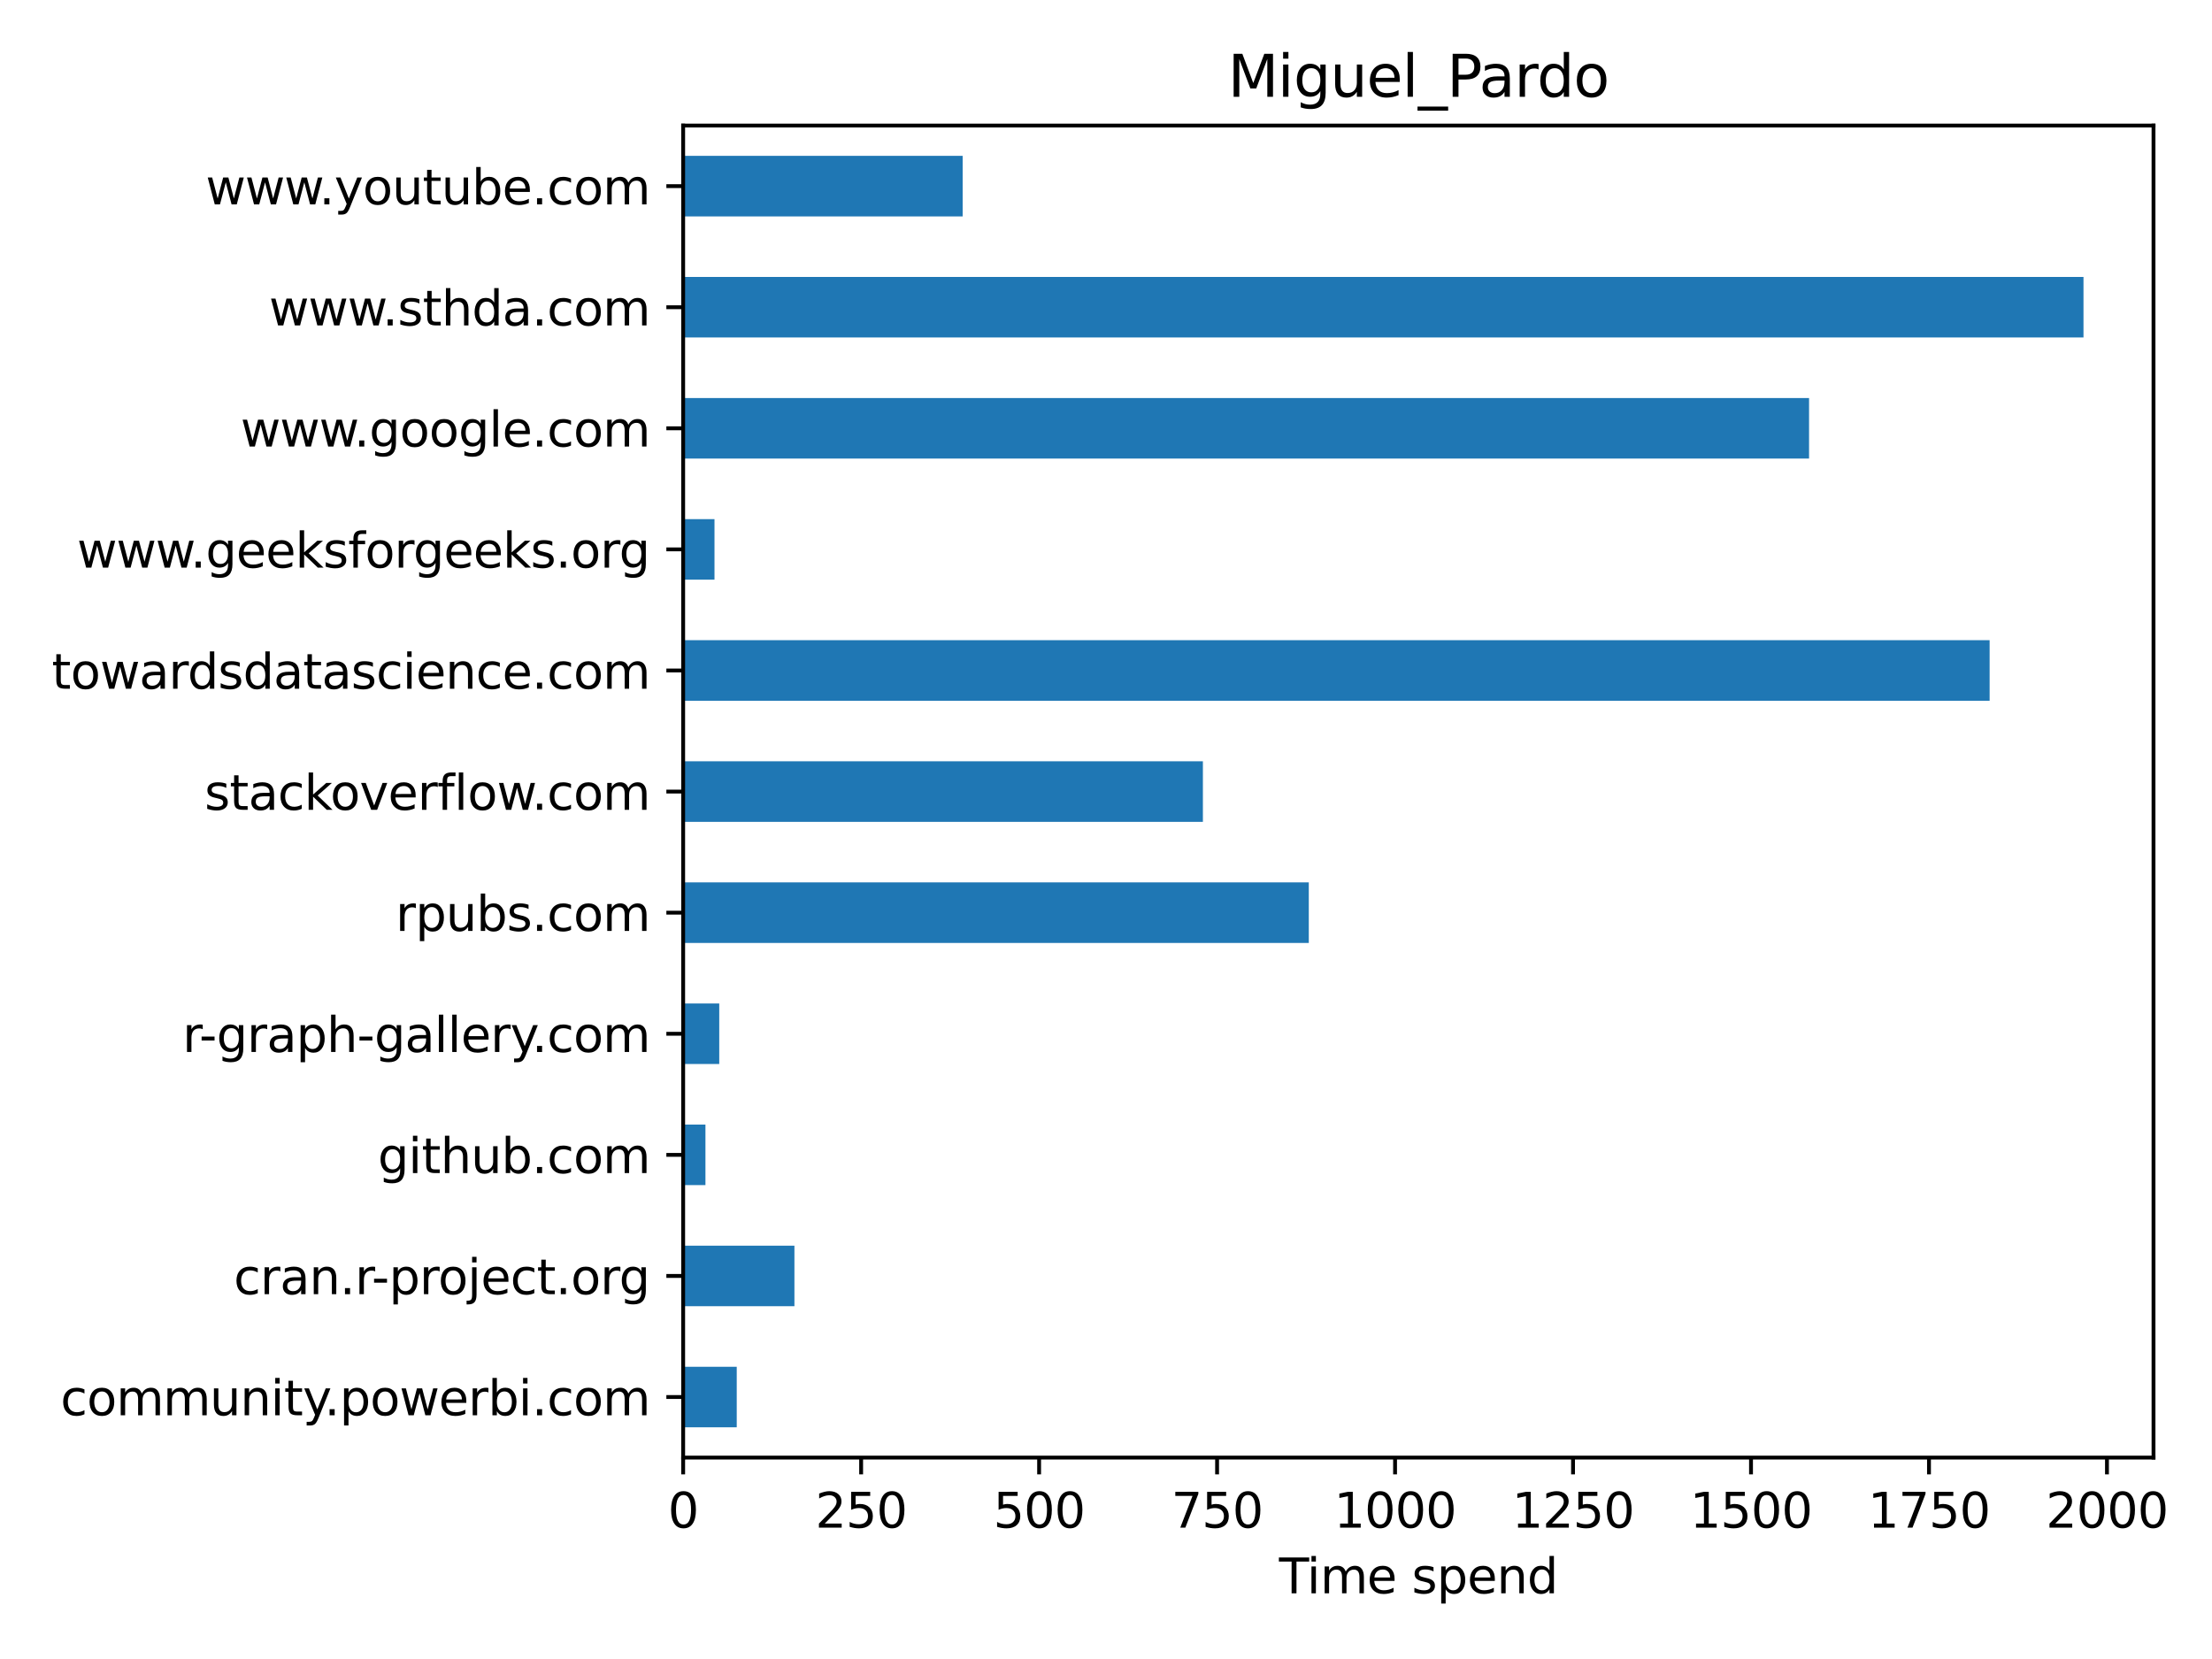 <?xml version="1.0" encoding="utf-8" standalone="no"?>
<!DOCTYPE svg PUBLIC "-//W3C//DTD SVG 1.1//EN"
  "http://www.w3.org/Graphics/SVG/1.1/DTD/svg11.dtd">
<svg xmlns:xlink="http://www.w3.org/1999/xlink" width="460.8pt" height="345.6pt" viewBox="0 0 460.8 345.6" xmlns="http://www.w3.org/2000/svg" version="1.1">
 <defs>
  <style type="text/css">*{stroke-linejoin: round; stroke-linecap: butt}</style>
 </defs>
 <g id="figure_1">
  <g id="patch_1">
   <path d="M 0 345.6 
L 460.8 345.6 
L 460.8 0 
L 0 0 
z
" style="fill: #ffffff"/>
  </g>
  <g id="axes_1">
   <g id="patch_2">
    <path d="M 142.315 303.64 
L 448.616 303.64 
L 448.616 26.16 
L 142.315 26.16 
z
" style="fill: #ffffff"/>
   </g>
   <g id="patch_3">
    <path d="M 142.315 297.334 
L 153.476 297.334 
L 153.476 284.721 
L 142.315 284.721 
z
" clip-path="url(#p6ec5169bd7)" style="fill: #1f77b4"/>
   </g>
   <g id="patch_4">
    <path d="M 142.315 272.108 
L 165.493 272.108 
L 165.493 259.495 
L 142.315 259.495 
z
" clip-path="url(#p6ec5169bd7)" style="fill: #1f77b4"/>
   </g>
   <g id="patch_5">
    <path d="M 142.315 246.883 
L 146.957 246.883 
L 146.957 234.27 
L 142.315 234.27 
z
" clip-path="url(#p6ec5169bd7)" style="fill: #1f77b4"/>
   </g>
   <g id="patch_6">
    <path d="M 142.315 221.657 
L 149.833 221.657 
L 149.833 209.045 
L 142.315 209.045 
z
" clip-path="url(#p6ec5169bd7)" style="fill: #1f77b4"/>
   </g>
   <g id="patch_7">
    <path d="M 142.315 196.432 
L 272.645 196.432 
L 272.645 183.819 
L 142.315 183.819 
z
" clip-path="url(#p6ec5169bd7)" style="fill: #1f77b4"/>
   </g>
   <g id="patch_8">
    <path d="M 142.315 171.206 
L 250.586 171.206 
L 250.586 158.594 
L 142.315 158.594 
z
" clip-path="url(#p6ec5169bd7)" style="fill: #1f77b4"/>
   </g>
   <g id="patch_9">
    <path d="M 142.315 145.981 
L 414.476 145.981 
L 414.476 133.368 
L 142.315 133.368 
z
" clip-path="url(#p6ec5169bd7)" style="fill: #1f77b4"/>
   </g>
   <g id="patch_10">
    <path d="M 142.315 120.755 
L 148.841 120.755 
L 148.841 108.143 
L 142.315 108.143 
z
" clip-path="url(#p6ec5169bd7)" style="fill: #1f77b4"/>
   </g>
   <g id="patch_11">
    <path d="M 142.315 95.53 
L 376.86 95.53 
L 376.86 82.917 
L 142.315 82.917 
z
" clip-path="url(#p6ec5169bd7)" style="fill: #1f77b4"/>
   </g>
   <g id="patch_12">
    <path d="M 142.315 70.305 
L 434.03 70.305 
L 434.03 57.692 
L 142.315 57.692 
z
" clip-path="url(#p6ec5169bd7)" style="fill: #1f77b4"/>
   </g>
   <g id="patch_13">
    <path d="M 142.315 45.079 
L 200.539 45.079 
L 200.539 32.466 
L 142.315 32.466 
z
" clip-path="url(#p6ec5169bd7)" style="fill: #1f77b4"/>
   </g>
   <g id="matplotlib.axis_1">
    <g id="xtick_1">
     <g id="line2d_1">
      <defs>
       <path id="m83c58535dd" d="M 0 0 
L 0 3.5 
" style="stroke: #000000; stroke-width: 0.8"/>
      </defs>
      <g>
       <use xlink:href="#m83c58535dd" x="142.315" y="303.64" style="stroke: #000000; stroke-width: 0.8"/>
      </g>
     </g>
     <g id="text_1">
      <!-- 0 -->
      <g transform="translate(139.134 318.238)scale(0.1 -0.1)">
       <defs>
        <path id="DejaVuSans-30" d="M 2034 4250 
Q 1547 4250 1301 3770 
Q 1056 3291 1056 2328 
Q 1056 1369 1301 889 
Q 1547 409 2034 409 
Q 2525 409 2770 889 
Q 3016 1369 3016 2328 
Q 3016 3291 2770 3770 
Q 2525 4250 2034 4250 
z
M 2034 4750 
Q 2819 4750 3233 4129 
Q 3647 3509 3647 2328 
Q 3647 1150 3233 529 
Q 2819 -91 2034 -91 
Q 1250 -91 836 529 
Q 422 1150 422 2328 
Q 422 3509 836 4129 
Q 1250 4750 2034 4750 
z
" transform="scale(0.016)"/>
       </defs>
       <use xlink:href="#DejaVuSans-30"/>
      </g>
     </g>
    </g>
    <g id="xtick_2">
     <g id="line2d_2">
      <g>
       <use xlink:href="#m83c58535dd" x="179.39" y="303.64" style="stroke: #000000; stroke-width: 0.8"/>
      </g>
     </g>
     <g id="text_2">
      <!-- 250 -->
      <g transform="translate(169.847 318.238)scale(0.1 -0.1)">
       <defs>
        <path id="DejaVuSans-32" d="M 1228 531 
L 3431 531 
L 3431 0 
L 469 0 
L 469 531 
Q 828 903 1448 1529 
Q 2069 2156 2228 2338 
Q 2531 2678 2651 2914 
Q 2772 3150 2772 3378 
Q 2772 3750 2511 3984 
Q 2250 4219 1831 4219 
Q 1534 4219 1204 4116 
Q 875 4013 500 3803 
L 500 4441 
Q 881 4594 1212 4672 
Q 1544 4750 1819 4750 
Q 2544 4750 2975 4387 
Q 3406 4025 3406 3419 
Q 3406 3131 3298 2873 
Q 3191 2616 2906 2266 
Q 2828 2175 2409 1742 
Q 1991 1309 1228 531 
z
" transform="scale(0.016)"/>
        <path id="DejaVuSans-35" d="M 691 4666 
L 3169 4666 
L 3169 4134 
L 1269 4134 
L 1269 2991 
Q 1406 3038 1543 3061 
Q 1681 3084 1819 3084 
Q 2600 3084 3056 2656 
Q 3513 2228 3513 1497 
Q 3513 744 3044 326 
Q 2575 -91 1722 -91 
Q 1428 -91 1123 -41 
Q 819 9 494 109 
L 494 744 
Q 775 591 1075 516 
Q 1375 441 1709 441 
Q 2250 441 2565 725 
Q 2881 1009 2881 1497 
Q 2881 1984 2565 2268 
Q 2250 2553 1709 2553 
Q 1456 2553 1204 2497 
Q 953 2441 691 2322 
L 691 4666 
z
" transform="scale(0.016)"/>
       </defs>
       <use xlink:href="#DejaVuSans-32"/>
       <use xlink:href="#DejaVuSans-35" x="63.623"/>
       <use xlink:href="#DejaVuSans-30" x="127.246"/>
      </g>
     </g>
    </g>
    <g id="xtick_3">
     <g id="line2d_3">
      <g>
       <use xlink:href="#m83c58535dd" x="216.466" y="303.64" style="stroke: #000000; stroke-width: 0.8"/>
      </g>
     </g>
     <g id="text_3">
      <!-- 500 -->
      <g transform="translate(206.922 318.238)scale(0.1 -0.1)">
       <use xlink:href="#DejaVuSans-35"/>
       <use xlink:href="#DejaVuSans-30" x="63.623"/>
       <use xlink:href="#DejaVuSans-30" x="127.246"/>
      </g>
     </g>
    </g>
    <g id="xtick_4">
     <g id="line2d_4">
      <g>
       <use xlink:href="#m83c58535dd" x="253.541" y="303.64" style="stroke: #000000; stroke-width: 0.8"/>
      </g>
     </g>
     <g id="text_4">
      <!-- 750 -->
      <g transform="translate(243.998 318.238)scale(0.1 -0.1)">
       <defs>
        <path id="DejaVuSans-37" d="M 525 4666 
L 3525 4666 
L 3525 4397 
L 1831 0 
L 1172 0 
L 2766 4134 
L 525 4134 
L 525 4666 
z
" transform="scale(0.016)"/>
       </defs>
       <use xlink:href="#DejaVuSans-37"/>
       <use xlink:href="#DejaVuSans-35" x="63.623"/>
       <use xlink:href="#DejaVuSans-30" x="127.246"/>
      </g>
     </g>
    </g>
    <g id="xtick_5">
     <g id="line2d_5">
      <g>
       <use xlink:href="#m83c58535dd" x="290.617" y="303.64" style="stroke: #000000; stroke-width: 0.8"/>
      </g>
     </g>
     <g id="text_5">
      <!-- 1000 -->
      <g transform="translate(277.892 318.238)scale(0.1 -0.1)">
       <defs>
        <path id="DejaVuSans-31" d="M 794 531 
L 1825 531 
L 1825 4091 
L 703 3866 
L 703 4441 
L 1819 4666 
L 2450 4666 
L 2450 531 
L 3481 531 
L 3481 0 
L 794 0 
L 794 531 
z
" transform="scale(0.016)"/>
       </defs>
       <use xlink:href="#DejaVuSans-31"/>
       <use xlink:href="#DejaVuSans-30" x="63.623"/>
       <use xlink:href="#DejaVuSans-30" x="127.246"/>
       <use xlink:href="#DejaVuSans-30" x="190.869"/>
      </g>
     </g>
    </g>
    <g id="xtick_6">
     <g id="line2d_6">
      <g>
       <use xlink:href="#m83c58535dd" x="327.692" y="303.64" style="stroke: #000000; stroke-width: 0.8"/>
      </g>
     </g>
     <g id="text_6">
      <!-- 1250 -->
      <g transform="translate(314.967 318.238)scale(0.1 -0.1)">
       <use xlink:href="#DejaVuSans-31"/>
       <use xlink:href="#DejaVuSans-32" x="63.623"/>
       <use xlink:href="#DejaVuSans-35" x="127.246"/>
       <use xlink:href="#DejaVuSans-30" x="190.869"/>
      </g>
     </g>
    </g>
    <g id="xtick_7">
     <g id="line2d_7">
      <g>
       <use xlink:href="#m83c58535dd" x="364.768" y="303.64" style="stroke: #000000; stroke-width: 0.8"/>
      </g>
     </g>
     <g id="text_7">
      <!-- 1500 -->
      <g transform="translate(352.043 318.238)scale(0.1 -0.1)">
       <use xlink:href="#DejaVuSans-31"/>
       <use xlink:href="#DejaVuSans-35" x="63.623"/>
       <use xlink:href="#DejaVuSans-30" x="127.246"/>
       <use xlink:href="#DejaVuSans-30" x="190.869"/>
      </g>
     </g>
    </g>
    <g id="xtick_8">
     <g id="line2d_8">
      <g>
       <use xlink:href="#m83c58535dd" x="401.843" y="303.64" style="stroke: #000000; stroke-width: 0.8"/>
      </g>
     </g>
     <g id="text_8">
      <!-- 1750 -->
      <g transform="translate(389.118 318.238)scale(0.1 -0.1)">
       <use xlink:href="#DejaVuSans-31"/>
       <use xlink:href="#DejaVuSans-37" x="63.623"/>
       <use xlink:href="#DejaVuSans-35" x="127.246"/>
       <use xlink:href="#DejaVuSans-30" x="190.869"/>
      </g>
     </g>
    </g>
    <g id="xtick_9">
     <g id="line2d_9">
      <g>
       <use xlink:href="#m83c58535dd" x="438.919" y="303.64" style="stroke: #000000; stroke-width: 0.8"/>
      </g>
     </g>
     <g id="text_9">
      <!-- 2000 -->
      <g transform="translate(426.194 318.238)scale(0.1 -0.1)">
       <use xlink:href="#DejaVuSans-32"/>
       <use xlink:href="#DejaVuSans-30" x="63.623"/>
       <use xlink:href="#DejaVuSans-30" x="127.246"/>
       <use xlink:href="#DejaVuSans-30" x="190.869"/>
      </g>
     </g>
    </g>
    <g id="text_10">
     <!-- Time spend -->
     <g transform="translate(266.444 331.917)scale(0.1 -0.1)">
      <defs>
       <path id="DejaVuSans-54" d="M -19 4666 
L 3928 4666 
L 3928 4134 
L 2272 4134 
L 2272 0 
L 1638 0 
L 1638 4134 
L -19 4134 
L -19 4666 
z
" transform="scale(0.016)"/>
       <path id="DejaVuSans-69" d="M 603 3500 
L 1178 3500 
L 1178 0 
L 603 0 
L 603 3500 
z
M 603 4863 
L 1178 4863 
L 1178 4134 
L 603 4134 
L 603 4863 
z
" transform="scale(0.016)"/>
       <path id="DejaVuSans-6d" d="M 3328 2828 
Q 3544 3216 3844 3400 
Q 4144 3584 4550 3584 
Q 5097 3584 5394 3201 
Q 5691 2819 5691 2113 
L 5691 0 
L 5113 0 
L 5113 2094 
Q 5113 2597 4934 2840 
Q 4756 3084 4391 3084 
Q 3944 3084 3684 2787 
Q 3425 2491 3425 1978 
L 3425 0 
L 2847 0 
L 2847 2094 
Q 2847 2600 2669 2842 
Q 2491 3084 2119 3084 
Q 1678 3084 1418 2786 
Q 1159 2488 1159 1978 
L 1159 0 
L 581 0 
L 581 3500 
L 1159 3500 
L 1159 2956 
Q 1356 3278 1631 3431 
Q 1906 3584 2284 3584 
Q 2666 3584 2933 3390 
Q 3200 3197 3328 2828 
z
" transform="scale(0.016)"/>
       <path id="DejaVuSans-65" d="M 3597 1894 
L 3597 1613 
L 953 1613 
Q 991 1019 1311 708 
Q 1631 397 2203 397 
Q 2534 397 2845 478 
Q 3156 559 3463 722 
L 3463 178 
Q 3153 47 2828 -22 
Q 2503 -91 2169 -91 
Q 1331 -91 842 396 
Q 353 884 353 1716 
Q 353 2575 817 3079 
Q 1281 3584 2069 3584 
Q 2775 3584 3186 3129 
Q 3597 2675 3597 1894 
z
M 3022 2063 
Q 3016 2534 2758 2815 
Q 2500 3097 2075 3097 
Q 1594 3097 1305 2825 
Q 1016 2553 972 2059 
L 3022 2063 
z
" transform="scale(0.016)"/>
       <path id="DejaVuSans-20" transform="scale(0.016)"/>
       <path id="DejaVuSans-73" d="M 2834 3397 
L 2834 2853 
Q 2591 2978 2328 3040 
Q 2066 3103 1784 3103 
Q 1356 3103 1142 2972 
Q 928 2841 928 2578 
Q 928 2378 1081 2264 
Q 1234 2150 1697 2047 
L 1894 2003 
Q 2506 1872 2764 1633 
Q 3022 1394 3022 966 
Q 3022 478 2636 193 
Q 2250 -91 1575 -91 
Q 1294 -91 989 -36 
Q 684 19 347 128 
L 347 722 
Q 666 556 975 473 
Q 1284 391 1588 391 
Q 1994 391 2212 530 
Q 2431 669 2431 922 
Q 2431 1156 2273 1281 
Q 2116 1406 1581 1522 
L 1381 1569 
Q 847 1681 609 1914 
Q 372 2147 372 2553 
Q 372 3047 722 3315 
Q 1072 3584 1716 3584 
Q 2034 3584 2315 3537 
Q 2597 3491 2834 3397 
z
" transform="scale(0.016)"/>
       <path id="DejaVuSans-70" d="M 1159 525 
L 1159 -1331 
L 581 -1331 
L 581 3500 
L 1159 3500 
L 1159 2969 
Q 1341 3281 1617 3432 
Q 1894 3584 2278 3584 
Q 2916 3584 3314 3078 
Q 3713 2572 3713 1747 
Q 3713 922 3314 415 
Q 2916 -91 2278 -91 
Q 1894 -91 1617 61 
Q 1341 213 1159 525 
z
M 3116 1747 
Q 3116 2381 2855 2742 
Q 2594 3103 2138 3103 
Q 1681 3103 1420 2742 
Q 1159 2381 1159 1747 
Q 1159 1113 1420 752 
Q 1681 391 2138 391 
Q 2594 391 2855 752 
Q 3116 1113 3116 1747 
z
" transform="scale(0.016)"/>
       <path id="DejaVuSans-6e" d="M 3513 2113 
L 3513 0 
L 2938 0 
L 2938 2094 
Q 2938 2591 2744 2837 
Q 2550 3084 2163 3084 
Q 1697 3084 1428 2787 
Q 1159 2491 1159 1978 
L 1159 0 
L 581 0 
L 581 3500 
L 1159 3500 
L 1159 2956 
Q 1366 3272 1645 3428 
Q 1925 3584 2291 3584 
Q 2894 3584 3203 3211 
Q 3513 2838 3513 2113 
z
" transform="scale(0.016)"/>
       <path id="DejaVuSans-64" d="M 2906 2969 
L 2906 4863 
L 3481 4863 
L 3481 0 
L 2906 0 
L 2906 525 
Q 2725 213 2448 61 
Q 2172 -91 1784 -91 
Q 1150 -91 751 415 
Q 353 922 353 1747 
Q 353 2572 751 3078 
Q 1150 3584 1784 3584 
Q 2172 3584 2448 3432 
Q 2725 3281 2906 2969 
z
M 947 1747 
Q 947 1113 1208 752 
Q 1469 391 1925 391 
Q 2381 391 2643 752 
Q 2906 1113 2906 1747 
Q 2906 2381 2643 2742 
Q 2381 3103 1925 3103 
Q 1469 3103 1208 2742 
Q 947 2381 947 1747 
z
" transform="scale(0.016)"/>
      </defs>
      <use xlink:href="#DejaVuSans-54"/>
      <use xlink:href="#DejaVuSans-69" x="57.959"/>
      <use xlink:href="#DejaVuSans-6d" x="85.742"/>
      <use xlink:href="#DejaVuSans-65" x="183.154"/>
      <use xlink:href="#DejaVuSans-20" x="244.678"/>
      <use xlink:href="#DejaVuSans-73" x="276.465"/>
      <use xlink:href="#DejaVuSans-70" x="328.564"/>
      <use xlink:href="#DejaVuSans-65" x="392.041"/>
      <use xlink:href="#DejaVuSans-6e" x="453.564"/>
      <use xlink:href="#DejaVuSans-64" x="516.943"/>
     </g>
    </g>
   </g>
   <g id="matplotlib.axis_2">
    <g id="ytick_1">
     <g id="line2d_10">
      <defs>
       <path id="mea7eb736ea" d="M 0 0 
L -3.5 0 
" style="stroke: #000000; stroke-width: 0.8"/>
      </defs>
      <g>
       <use xlink:href="#mea7eb736ea" x="142.315" y="291.027" style="stroke: #000000; stroke-width: 0.8"/>
      </g>
     </g>
     <g id="text_11">
      <!-- community.powerbi.com -->
      <g transform="translate(12.599 294.826)scale(0.1 -0.1)">
       <defs>
        <path id="DejaVuSans-63" d="M 3122 3366 
L 3122 2828 
Q 2878 2963 2633 3030 
Q 2388 3097 2138 3097 
Q 1578 3097 1268 2742 
Q 959 2388 959 1747 
Q 959 1106 1268 751 
Q 1578 397 2138 397 
Q 2388 397 2633 464 
Q 2878 531 3122 666 
L 3122 134 
Q 2881 22 2623 -34 
Q 2366 -91 2075 -91 
Q 1284 -91 818 406 
Q 353 903 353 1747 
Q 353 2603 823 3093 
Q 1294 3584 2113 3584 
Q 2378 3584 2631 3529 
Q 2884 3475 3122 3366 
z
" transform="scale(0.016)"/>
        <path id="DejaVuSans-6f" d="M 1959 3097 
Q 1497 3097 1228 2736 
Q 959 2375 959 1747 
Q 959 1119 1226 758 
Q 1494 397 1959 397 
Q 2419 397 2687 759 
Q 2956 1122 2956 1747 
Q 2956 2369 2687 2733 
Q 2419 3097 1959 3097 
z
M 1959 3584 
Q 2709 3584 3137 3096 
Q 3566 2609 3566 1747 
Q 3566 888 3137 398 
Q 2709 -91 1959 -91 
Q 1206 -91 779 398 
Q 353 888 353 1747 
Q 353 2609 779 3096 
Q 1206 3584 1959 3584 
z
" transform="scale(0.016)"/>
        <path id="DejaVuSans-75" d="M 544 1381 
L 544 3500 
L 1119 3500 
L 1119 1403 
Q 1119 906 1312 657 
Q 1506 409 1894 409 
Q 2359 409 2629 706 
Q 2900 1003 2900 1516 
L 2900 3500 
L 3475 3500 
L 3475 0 
L 2900 0 
L 2900 538 
Q 2691 219 2414 64 
Q 2138 -91 1772 -91 
Q 1169 -91 856 284 
Q 544 659 544 1381 
z
M 1991 3584 
L 1991 3584 
z
" transform="scale(0.016)"/>
        <path id="DejaVuSans-74" d="M 1172 4494 
L 1172 3500 
L 2356 3500 
L 2356 3053 
L 1172 3053 
L 1172 1153 
Q 1172 725 1289 603 
Q 1406 481 1766 481 
L 2356 481 
L 2356 0 
L 1766 0 
Q 1100 0 847 248 
Q 594 497 594 1153 
L 594 3053 
L 172 3053 
L 172 3500 
L 594 3500 
L 594 4494 
L 1172 4494 
z
" transform="scale(0.016)"/>
        <path id="DejaVuSans-79" d="M 2059 -325 
Q 1816 -950 1584 -1140 
Q 1353 -1331 966 -1331 
L 506 -1331 
L 506 -850 
L 844 -850 
Q 1081 -850 1212 -737 
Q 1344 -625 1503 -206 
L 1606 56 
L 191 3500 
L 800 3500 
L 1894 763 
L 2988 3500 
L 3597 3500 
L 2059 -325 
z
" transform="scale(0.016)"/>
        <path id="DejaVuSans-2e" d="M 684 794 
L 1344 794 
L 1344 0 
L 684 0 
L 684 794 
z
" transform="scale(0.016)"/>
        <path id="DejaVuSans-77" d="M 269 3500 
L 844 3500 
L 1563 769 
L 2278 3500 
L 2956 3500 
L 3675 769 
L 4391 3500 
L 4966 3500 
L 4050 0 
L 3372 0 
L 2619 2869 
L 1863 0 
L 1184 0 
L 269 3500 
z
" transform="scale(0.016)"/>
        <path id="DejaVuSans-72" d="M 2631 2963 
Q 2534 3019 2420 3045 
Q 2306 3072 2169 3072 
Q 1681 3072 1420 2755 
Q 1159 2438 1159 1844 
L 1159 0 
L 581 0 
L 581 3500 
L 1159 3500 
L 1159 2956 
Q 1341 3275 1631 3429 
Q 1922 3584 2338 3584 
Q 2397 3584 2469 3576 
Q 2541 3569 2628 3553 
L 2631 2963 
z
" transform="scale(0.016)"/>
        <path id="DejaVuSans-62" d="M 3116 1747 
Q 3116 2381 2855 2742 
Q 2594 3103 2138 3103 
Q 1681 3103 1420 2742 
Q 1159 2381 1159 1747 
Q 1159 1113 1420 752 
Q 1681 391 2138 391 
Q 2594 391 2855 752 
Q 3116 1113 3116 1747 
z
M 1159 2969 
Q 1341 3281 1617 3432 
Q 1894 3584 2278 3584 
Q 2916 3584 3314 3078 
Q 3713 2572 3713 1747 
Q 3713 922 3314 415 
Q 2916 -91 2278 -91 
Q 1894 -91 1617 61 
Q 1341 213 1159 525 
L 1159 0 
L 581 0 
L 581 4863 
L 1159 4863 
L 1159 2969 
z
" transform="scale(0.016)"/>
       </defs>
       <use xlink:href="#DejaVuSans-63"/>
       <use xlink:href="#DejaVuSans-6f" x="54.98"/>
       <use xlink:href="#DejaVuSans-6d" x="116.162"/>
       <use xlink:href="#DejaVuSans-6d" x="213.574"/>
       <use xlink:href="#DejaVuSans-75" x="310.986"/>
       <use xlink:href="#DejaVuSans-6e" x="374.365"/>
       <use xlink:href="#DejaVuSans-69" x="437.744"/>
       <use xlink:href="#DejaVuSans-74" x="465.527"/>
       <use xlink:href="#DejaVuSans-79" x="504.736"/>
       <use xlink:href="#DejaVuSans-2e" x="549.666"/>
       <use xlink:href="#DejaVuSans-70" x="581.453"/>
       <use xlink:href="#DejaVuSans-6f" x="644.93"/>
       <use xlink:href="#DejaVuSans-77" x="706.111"/>
       <use xlink:href="#DejaVuSans-65" x="787.898"/>
       <use xlink:href="#DejaVuSans-72" x="849.422"/>
       <use xlink:href="#DejaVuSans-62" x="890.535"/>
       <use xlink:href="#DejaVuSans-69" x="954.012"/>
       <use xlink:href="#DejaVuSans-2e" x="981.795"/>
       <use xlink:href="#DejaVuSans-63" x="1013.582"/>
       <use xlink:href="#DejaVuSans-6f" x="1068.562"/>
       <use xlink:href="#DejaVuSans-6d" x="1129.744"/>
      </g>
     </g>
    </g>
    <g id="ytick_2">
     <g id="line2d_11">
      <g>
       <use xlink:href="#mea7eb736ea" x="142.315" y="265.802" style="stroke: #000000; stroke-width: 0.8"/>
      </g>
     </g>
     <g id="text_12">
      <!-- cran.r-project.org -->
      <g transform="translate(48.696 269.601)scale(0.1 -0.1)">
       <defs>
        <path id="DejaVuSans-61" d="M 2194 1759 
Q 1497 1759 1228 1600 
Q 959 1441 959 1056 
Q 959 750 1161 570 
Q 1363 391 1709 391 
Q 2188 391 2477 730 
Q 2766 1069 2766 1631 
L 2766 1759 
L 2194 1759 
z
M 3341 1997 
L 3341 0 
L 2766 0 
L 2766 531 
Q 2569 213 2275 61 
Q 1981 -91 1556 -91 
Q 1019 -91 701 211 
Q 384 513 384 1019 
Q 384 1609 779 1909 
Q 1175 2209 1959 2209 
L 2766 2209 
L 2766 2266 
Q 2766 2663 2505 2880 
Q 2244 3097 1772 3097 
Q 1472 3097 1187 3025 
Q 903 2953 641 2809 
L 641 3341 
Q 956 3463 1253 3523 
Q 1550 3584 1831 3584 
Q 2591 3584 2966 3190 
Q 3341 2797 3341 1997 
z
" transform="scale(0.016)"/>
        <path id="DejaVuSans-2d" d="M 313 2009 
L 1997 2009 
L 1997 1497 
L 313 1497 
L 313 2009 
z
" transform="scale(0.016)"/>
        <path id="DejaVuSans-6a" d="M 603 3500 
L 1178 3500 
L 1178 -63 
Q 1178 -731 923 -1031 
Q 669 -1331 103 -1331 
L -116 -1331 
L -116 -844 
L 38 -844 
Q 366 -844 484 -692 
Q 603 -541 603 -63 
L 603 3500 
z
M 603 4863 
L 1178 4863 
L 1178 4134 
L 603 4134 
L 603 4863 
z
" transform="scale(0.016)"/>
        <path id="DejaVuSans-67" d="M 2906 1791 
Q 2906 2416 2648 2759 
Q 2391 3103 1925 3103 
Q 1463 3103 1205 2759 
Q 947 2416 947 1791 
Q 947 1169 1205 825 
Q 1463 481 1925 481 
Q 2391 481 2648 825 
Q 2906 1169 2906 1791 
z
M 3481 434 
Q 3481 -459 3084 -895 
Q 2688 -1331 1869 -1331 
Q 1566 -1331 1297 -1286 
Q 1028 -1241 775 -1147 
L 775 -588 
Q 1028 -725 1275 -790 
Q 1522 -856 1778 -856 
Q 2344 -856 2625 -561 
Q 2906 -266 2906 331 
L 2906 616 
Q 2728 306 2450 153 
Q 2172 0 1784 0 
Q 1141 0 747 490 
Q 353 981 353 1791 
Q 353 2603 747 3093 
Q 1141 3584 1784 3584 
Q 2172 3584 2450 3431 
Q 2728 3278 2906 2969 
L 2906 3500 
L 3481 3500 
L 3481 434 
z
" transform="scale(0.016)"/>
       </defs>
       <use xlink:href="#DejaVuSans-63"/>
       <use xlink:href="#DejaVuSans-72" x="54.98"/>
       <use xlink:href="#DejaVuSans-61" x="96.094"/>
       <use xlink:href="#DejaVuSans-6e" x="157.373"/>
       <use xlink:href="#DejaVuSans-2e" x="220.752"/>
       <use xlink:href="#DejaVuSans-72" x="252.539"/>
       <use xlink:href="#DejaVuSans-2d" x="287.277"/>
       <use xlink:href="#DejaVuSans-70" x="323.361"/>
       <use xlink:href="#DejaVuSans-72" x="386.838"/>
       <use xlink:href="#DejaVuSans-6f" x="425.701"/>
       <use xlink:href="#DejaVuSans-6a" x="486.883"/>
       <use xlink:href="#DejaVuSans-65" x="514.666"/>
       <use xlink:href="#DejaVuSans-63" x="576.189"/>
       <use xlink:href="#DejaVuSans-74" x="631.17"/>
       <use xlink:href="#DejaVuSans-2e" x="670.379"/>
       <use xlink:href="#DejaVuSans-6f" x="702.166"/>
       <use xlink:href="#DejaVuSans-72" x="763.348"/>
       <use xlink:href="#DejaVuSans-67" x="802.711"/>
      </g>
     </g>
    </g>
    <g id="ytick_3">
     <g id="line2d_12">
      <g>
       <use xlink:href="#mea7eb736ea" x="142.315" y="240.576" style="stroke: #000000; stroke-width: 0.8"/>
      </g>
     </g>
     <g id="text_13">
      <!-- github.com -->
      <g transform="translate(78.709 244.376)scale(0.1 -0.1)">
       <defs>
        <path id="DejaVuSans-68" d="M 3513 2113 
L 3513 0 
L 2938 0 
L 2938 2094 
Q 2938 2591 2744 2837 
Q 2550 3084 2163 3084 
Q 1697 3084 1428 2787 
Q 1159 2491 1159 1978 
L 1159 0 
L 581 0 
L 581 4863 
L 1159 4863 
L 1159 2956 
Q 1366 3272 1645 3428 
Q 1925 3584 2291 3584 
Q 2894 3584 3203 3211 
Q 3513 2838 3513 2113 
z
" transform="scale(0.016)"/>
       </defs>
       <use xlink:href="#DejaVuSans-67"/>
       <use xlink:href="#DejaVuSans-69" x="63.477"/>
       <use xlink:href="#DejaVuSans-74" x="91.26"/>
       <use xlink:href="#DejaVuSans-68" x="130.469"/>
       <use xlink:href="#DejaVuSans-75" x="193.848"/>
       <use xlink:href="#DejaVuSans-62" x="257.227"/>
       <use xlink:href="#DejaVuSans-2e" x="320.703"/>
       <use xlink:href="#DejaVuSans-63" x="352.49"/>
       <use xlink:href="#DejaVuSans-6f" x="407.471"/>
       <use xlink:href="#DejaVuSans-6d" x="468.652"/>
      </g>
     </g>
    </g>
    <g id="ytick_4">
     <g id="line2d_13">
      <g>
       <use xlink:href="#mea7eb736ea" x="142.315" y="215.351" style="stroke: #000000; stroke-width: 0.8"/>
      </g>
     </g>
     <g id="text_14">
      <!-- r-graph-gallery.com -->
      <g transform="translate(38.026 219.15)scale(0.1 -0.1)">
       <defs>
        <path id="DejaVuSans-6c" d="M 603 4863 
L 1178 4863 
L 1178 0 
L 603 0 
L 603 4863 
z
" transform="scale(0.016)"/>
       </defs>
       <use xlink:href="#DejaVuSans-72"/>
       <use xlink:href="#DejaVuSans-2d" x="34.738"/>
       <use xlink:href="#DejaVuSans-67" x="70.822"/>
       <use xlink:href="#DejaVuSans-72" x="134.299"/>
       <use xlink:href="#DejaVuSans-61" x="175.412"/>
       <use xlink:href="#DejaVuSans-70" x="236.691"/>
       <use xlink:href="#DejaVuSans-68" x="300.168"/>
       <use xlink:href="#DejaVuSans-2d" x="363.547"/>
       <use xlink:href="#DejaVuSans-67" x="399.631"/>
       <use xlink:href="#DejaVuSans-61" x="463.107"/>
       <use xlink:href="#DejaVuSans-6c" x="524.387"/>
       <use xlink:href="#DejaVuSans-6c" x="552.17"/>
       <use xlink:href="#DejaVuSans-65" x="579.953"/>
       <use xlink:href="#DejaVuSans-72" x="641.477"/>
       <use xlink:href="#DejaVuSans-79" x="682.59"/>
       <use xlink:href="#DejaVuSans-2e" x="727.52"/>
       <use xlink:href="#DejaVuSans-63" x="759.307"/>
       <use xlink:href="#DejaVuSans-6f" x="814.287"/>
       <use xlink:href="#DejaVuSans-6d" x="875.469"/>
      </g>
     </g>
    </g>
    <g id="ytick_5">
     <g id="line2d_14">
      <g>
       <use xlink:href="#mea7eb736ea" x="142.315" y="190.125" style="stroke: #000000; stroke-width: 0.8"/>
      </g>
     </g>
     <g id="text_15">
      <!-- rpubs.com -->
      <g transform="translate(82.424 193.925)scale(0.1 -0.1)">
       <use xlink:href="#DejaVuSans-72"/>
       <use xlink:href="#DejaVuSans-70" x="41.113"/>
       <use xlink:href="#DejaVuSans-75" x="104.59"/>
       <use xlink:href="#DejaVuSans-62" x="167.969"/>
       <use xlink:href="#DejaVuSans-73" x="231.445"/>
       <use xlink:href="#DejaVuSans-2e" x="283.545"/>
       <use xlink:href="#DejaVuSans-63" x="315.332"/>
       <use xlink:href="#DejaVuSans-6f" x="370.312"/>
       <use xlink:href="#DejaVuSans-6d" x="431.494"/>
      </g>
     </g>
    </g>
    <g id="ytick_6">
     <g id="line2d_15">
      <g>
       <use xlink:href="#mea7eb736ea" x="142.315" y="164.9" style="stroke: #000000; stroke-width: 0.8"/>
      </g>
     </g>
     <g id="text_16">
      <!-- stackoverflow.com -->
      <g transform="translate(42.61 168.699)scale(0.1 -0.1)">
       <defs>
        <path id="DejaVuSans-6b" d="M 581 4863 
L 1159 4863 
L 1159 1991 
L 2875 3500 
L 3609 3500 
L 1753 1863 
L 3688 0 
L 2938 0 
L 1159 1709 
L 1159 0 
L 581 0 
L 581 4863 
z
" transform="scale(0.016)"/>
        <path id="DejaVuSans-76" d="M 191 3500 
L 800 3500 
L 1894 563 
L 2988 3500 
L 3597 3500 
L 2284 0 
L 1503 0 
L 191 3500 
z
" transform="scale(0.016)"/>
        <path id="DejaVuSans-66" d="M 2375 4863 
L 2375 4384 
L 1825 4384 
Q 1516 4384 1395 4259 
Q 1275 4134 1275 3809 
L 1275 3500 
L 2222 3500 
L 2222 3053 
L 1275 3053 
L 1275 0 
L 697 0 
L 697 3053 
L 147 3053 
L 147 3500 
L 697 3500 
L 697 3744 
Q 697 4328 969 4595 
Q 1241 4863 1831 4863 
L 2375 4863 
z
" transform="scale(0.016)"/>
       </defs>
       <use xlink:href="#DejaVuSans-73"/>
       <use xlink:href="#DejaVuSans-74" x="52.1"/>
       <use xlink:href="#DejaVuSans-61" x="91.309"/>
       <use xlink:href="#DejaVuSans-63" x="152.588"/>
       <use xlink:href="#DejaVuSans-6b" x="207.568"/>
       <use xlink:href="#DejaVuSans-6f" x="261.854"/>
       <use xlink:href="#DejaVuSans-76" x="323.035"/>
       <use xlink:href="#DejaVuSans-65" x="382.215"/>
       <use xlink:href="#DejaVuSans-72" x="443.738"/>
       <use xlink:href="#DejaVuSans-66" x="484.852"/>
       <use xlink:href="#DejaVuSans-6c" x="520.057"/>
       <use xlink:href="#DejaVuSans-6f" x="547.84"/>
       <use xlink:href="#DejaVuSans-77" x="609.021"/>
       <use xlink:href="#DejaVuSans-2e" x="681.684"/>
       <use xlink:href="#DejaVuSans-63" x="713.471"/>
       <use xlink:href="#DejaVuSans-6f" x="768.451"/>
       <use xlink:href="#DejaVuSans-6d" x="829.633"/>
      </g>
     </g>
    </g>
    <g id="ytick_7">
     <g id="line2d_16">
      <g>
       <use xlink:href="#mea7eb736ea" x="142.315" y="139.675" style="stroke: #000000; stroke-width: 0.8"/>
      </g>
     </g>
     <g id="text_17">
      <!-- towardsdatascience.com -->
      <g transform="translate(10.787 143.474)scale(0.1 -0.1)">
       <use xlink:href="#DejaVuSans-74"/>
       <use xlink:href="#DejaVuSans-6f" x="39.209"/>
       <use xlink:href="#DejaVuSans-77" x="100.391"/>
       <use xlink:href="#DejaVuSans-61" x="182.178"/>
       <use xlink:href="#DejaVuSans-72" x="243.457"/>
       <use xlink:href="#DejaVuSans-64" x="282.82"/>
       <use xlink:href="#DejaVuSans-73" x="346.297"/>
       <use xlink:href="#DejaVuSans-64" x="398.396"/>
       <use xlink:href="#DejaVuSans-61" x="461.873"/>
       <use xlink:href="#DejaVuSans-74" x="523.152"/>
       <use xlink:href="#DejaVuSans-61" x="562.361"/>
       <use xlink:href="#DejaVuSans-73" x="623.641"/>
       <use xlink:href="#DejaVuSans-63" x="675.74"/>
       <use xlink:href="#DejaVuSans-69" x="730.721"/>
       <use xlink:href="#DejaVuSans-65" x="758.504"/>
       <use xlink:href="#DejaVuSans-6e" x="820.027"/>
       <use xlink:href="#DejaVuSans-63" x="883.406"/>
       <use xlink:href="#DejaVuSans-65" x="938.387"/>
       <use xlink:href="#DejaVuSans-2e" x="999.91"/>
       <use xlink:href="#DejaVuSans-63" x="1031.697"/>
       <use xlink:href="#DejaVuSans-6f" x="1086.678"/>
       <use xlink:href="#DejaVuSans-6d" x="1147.859"/>
      </g>
     </g>
    </g>
    <g id="ytick_8">
     <g id="line2d_17">
      <g>
       <use xlink:href="#mea7eb736ea" x="142.315" y="114.449" style="stroke: #000000; stroke-width: 0.8"/>
      </g>
     </g>
     <g id="text_18">
      <!-- www.geeksforgeeks.org -->
      <g transform="translate(16.049 118.248)scale(0.1 -0.1)">
       <use xlink:href="#DejaVuSans-77"/>
       <use xlink:href="#DejaVuSans-77" x="81.787"/>
       <use xlink:href="#DejaVuSans-77" x="163.574"/>
       <use xlink:href="#DejaVuSans-2e" x="236.236"/>
       <use xlink:href="#DejaVuSans-67" x="268.023"/>
       <use xlink:href="#DejaVuSans-65" x="331.5"/>
       <use xlink:href="#DejaVuSans-65" x="393.023"/>
       <use xlink:href="#DejaVuSans-6b" x="454.547"/>
       <use xlink:href="#DejaVuSans-73" x="512.457"/>
       <use xlink:href="#DejaVuSans-66" x="564.557"/>
       <use xlink:href="#DejaVuSans-6f" x="599.762"/>
       <use xlink:href="#DejaVuSans-72" x="660.943"/>
       <use xlink:href="#DejaVuSans-67" x="700.307"/>
       <use xlink:href="#DejaVuSans-65" x="763.783"/>
       <use xlink:href="#DejaVuSans-65" x="825.307"/>
       <use xlink:href="#DejaVuSans-6b" x="886.83"/>
       <use xlink:href="#DejaVuSans-73" x="944.74"/>
       <use xlink:href="#DejaVuSans-2e" x="996.84"/>
       <use xlink:href="#DejaVuSans-6f" x="1028.627"/>
       <use xlink:href="#DejaVuSans-72" x="1089.809"/>
       <use xlink:href="#DejaVuSans-67" x="1129.172"/>
      </g>
     </g>
    </g>
    <g id="ytick_9">
     <g id="line2d_18">
      <g>
       <use xlink:href="#mea7eb736ea" x="142.315" y="89.224" style="stroke: #000000; stroke-width: 0.8"/>
      </g>
     </g>
     <g id="text_19">
      <!-- www.google.com -->
      <g transform="translate(50.113 93.023)scale(0.1 -0.1)">
       <use xlink:href="#DejaVuSans-77"/>
       <use xlink:href="#DejaVuSans-77" x="81.787"/>
       <use xlink:href="#DejaVuSans-77" x="163.574"/>
       <use xlink:href="#DejaVuSans-2e" x="236.236"/>
       <use xlink:href="#DejaVuSans-67" x="268.023"/>
       <use xlink:href="#DejaVuSans-6f" x="331.5"/>
       <use xlink:href="#DejaVuSans-6f" x="392.682"/>
       <use xlink:href="#DejaVuSans-67" x="453.863"/>
       <use xlink:href="#DejaVuSans-6c" x="517.34"/>
       <use xlink:href="#DejaVuSans-65" x="545.123"/>
       <use xlink:href="#DejaVuSans-2e" x="606.646"/>
       <use xlink:href="#DejaVuSans-63" x="638.434"/>
       <use xlink:href="#DejaVuSans-6f" x="693.414"/>
       <use xlink:href="#DejaVuSans-6d" x="754.596"/>
      </g>
     </g>
    </g>
    <g id="ytick_10">
     <g id="line2d_19">
      <g>
       <use xlink:href="#mea7eb736ea" x="142.315" y="63.998" style="stroke: #000000; stroke-width: 0.8"/>
      </g>
     </g>
     <g id="text_20">
      <!-- www.sthda.com -->
      <g transform="translate(56.035 67.797)scale(0.1 -0.1)">
       <use xlink:href="#DejaVuSans-77"/>
       <use xlink:href="#DejaVuSans-77" x="81.787"/>
       <use xlink:href="#DejaVuSans-77" x="163.574"/>
       <use xlink:href="#DejaVuSans-2e" x="236.236"/>
       <use xlink:href="#DejaVuSans-73" x="268.023"/>
       <use xlink:href="#DejaVuSans-74" x="320.123"/>
       <use xlink:href="#DejaVuSans-68" x="359.332"/>
       <use xlink:href="#DejaVuSans-64" x="422.711"/>
       <use xlink:href="#DejaVuSans-61" x="486.188"/>
       <use xlink:href="#DejaVuSans-2e" x="547.467"/>
       <use xlink:href="#DejaVuSans-63" x="579.254"/>
       <use xlink:href="#DejaVuSans-6f" x="634.234"/>
       <use xlink:href="#DejaVuSans-6d" x="695.416"/>
      </g>
     </g>
    </g>
    <g id="ytick_11">
     <g id="line2d_20">
      <g>
       <use xlink:href="#mea7eb736ea" x="142.315" y="38.773" style="stroke: #000000; stroke-width: 0.8"/>
      </g>
     </g>
     <g id="text_21">
      <!-- www.youtube.com -->
      <g transform="translate(42.845 42.572)scale(0.1 -0.1)">
       <use xlink:href="#DejaVuSans-77"/>
       <use xlink:href="#DejaVuSans-77" x="81.787"/>
       <use xlink:href="#DejaVuSans-77" x="163.574"/>
       <use xlink:href="#DejaVuSans-2e" x="236.236"/>
       <use xlink:href="#DejaVuSans-79" x="268.023"/>
       <use xlink:href="#DejaVuSans-6f" x="327.203"/>
       <use xlink:href="#DejaVuSans-75" x="388.385"/>
       <use xlink:href="#DejaVuSans-74" x="451.764"/>
       <use xlink:href="#DejaVuSans-75" x="490.973"/>
       <use xlink:href="#DejaVuSans-62" x="554.352"/>
       <use xlink:href="#DejaVuSans-65" x="617.828"/>
       <use xlink:href="#DejaVuSans-2e" x="679.352"/>
       <use xlink:href="#DejaVuSans-63" x="711.139"/>
       <use xlink:href="#DejaVuSans-6f" x="766.119"/>
       <use xlink:href="#DejaVuSans-6d" x="827.301"/>
      </g>
     </g>
    </g>
   </g>
   <g id="patch_14">
    <path d="M 142.315 303.64 
L 142.315 26.16 
" style="fill: none; stroke: #000000; stroke-width: 0.8; stroke-linejoin: miter; stroke-linecap: square"/>
   </g>
   <g id="patch_15">
    <path d="M 448.616 303.64 
L 448.616 26.16 
" style="fill: none; stroke: #000000; stroke-width: 0.8; stroke-linejoin: miter; stroke-linecap: square"/>
   </g>
   <g id="patch_16">
    <path d="M 142.315 303.64 
L 448.616 303.64 
" style="fill: none; stroke: #000000; stroke-width: 0.8; stroke-linejoin: miter; stroke-linecap: square"/>
   </g>
   <g id="patch_17">
    <path d="M 142.315 26.16 
L 448.616 26.16 
" style="fill: none; stroke: #000000; stroke-width: 0.8; stroke-linejoin: miter; stroke-linecap: square"/>
   </g>
   <g id="text_22">
    <!-- Miguel_Pardo -->
    <g transform="translate(255.785 20.16)scale(0.12 -0.12)">
     <defs>
      <path id="DejaVuSans-4d" d="M 628 4666 
L 1569 4666 
L 2759 1491 
L 3956 4666 
L 4897 4666 
L 4897 0 
L 4281 0 
L 4281 4097 
L 3078 897 
L 2444 897 
L 1241 4097 
L 1241 0 
L 628 0 
L 628 4666 
z
" transform="scale(0.016)"/>
      <path id="DejaVuSans-5f" d="M 3263 -1063 
L 3263 -1509 
L -63 -1509 
L -63 -1063 
L 3263 -1063 
z
" transform="scale(0.016)"/>
      <path id="DejaVuSans-50" d="M 1259 4147 
L 1259 2394 
L 2053 2394 
Q 2494 2394 2734 2622 
Q 2975 2850 2975 3272 
Q 2975 3691 2734 3919 
Q 2494 4147 2053 4147 
L 1259 4147 
z
M 628 4666 
L 2053 4666 
Q 2838 4666 3239 4311 
Q 3641 3956 3641 3272 
Q 3641 2581 3239 2228 
Q 2838 1875 2053 1875 
L 1259 1875 
L 1259 0 
L 628 0 
L 628 4666 
z
" transform="scale(0.016)"/>
     </defs>
     <use xlink:href="#DejaVuSans-4d"/>
     <use xlink:href="#DejaVuSans-69" x="86.279"/>
     <use xlink:href="#DejaVuSans-67" x="114.062"/>
     <use xlink:href="#DejaVuSans-75" x="177.539"/>
     <use xlink:href="#DejaVuSans-65" x="240.918"/>
     <use xlink:href="#DejaVuSans-6c" x="302.441"/>
     <use xlink:href="#DejaVuSans-5f" x="330.225"/>
     <use xlink:href="#DejaVuSans-50" x="380.225"/>
     <use xlink:href="#DejaVuSans-61" x="436.027"/>
     <use xlink:href="#DejaVuSans-72" x="497.307"/>
     <use xlink:href="#DejaVuSans-64" x="536.67"/>
     <use xlink:href="#DejaVuSans-6f" x="600.146"/>
    </g>
   </g>
  </g>
 </g>
 <defs>
  <clipPath id="p6ec5169bd7">
   <rect x="142.315" y="26.16" width="306.301" height="277.48"/>
  </clipPath>
 </defs>
</svg>
